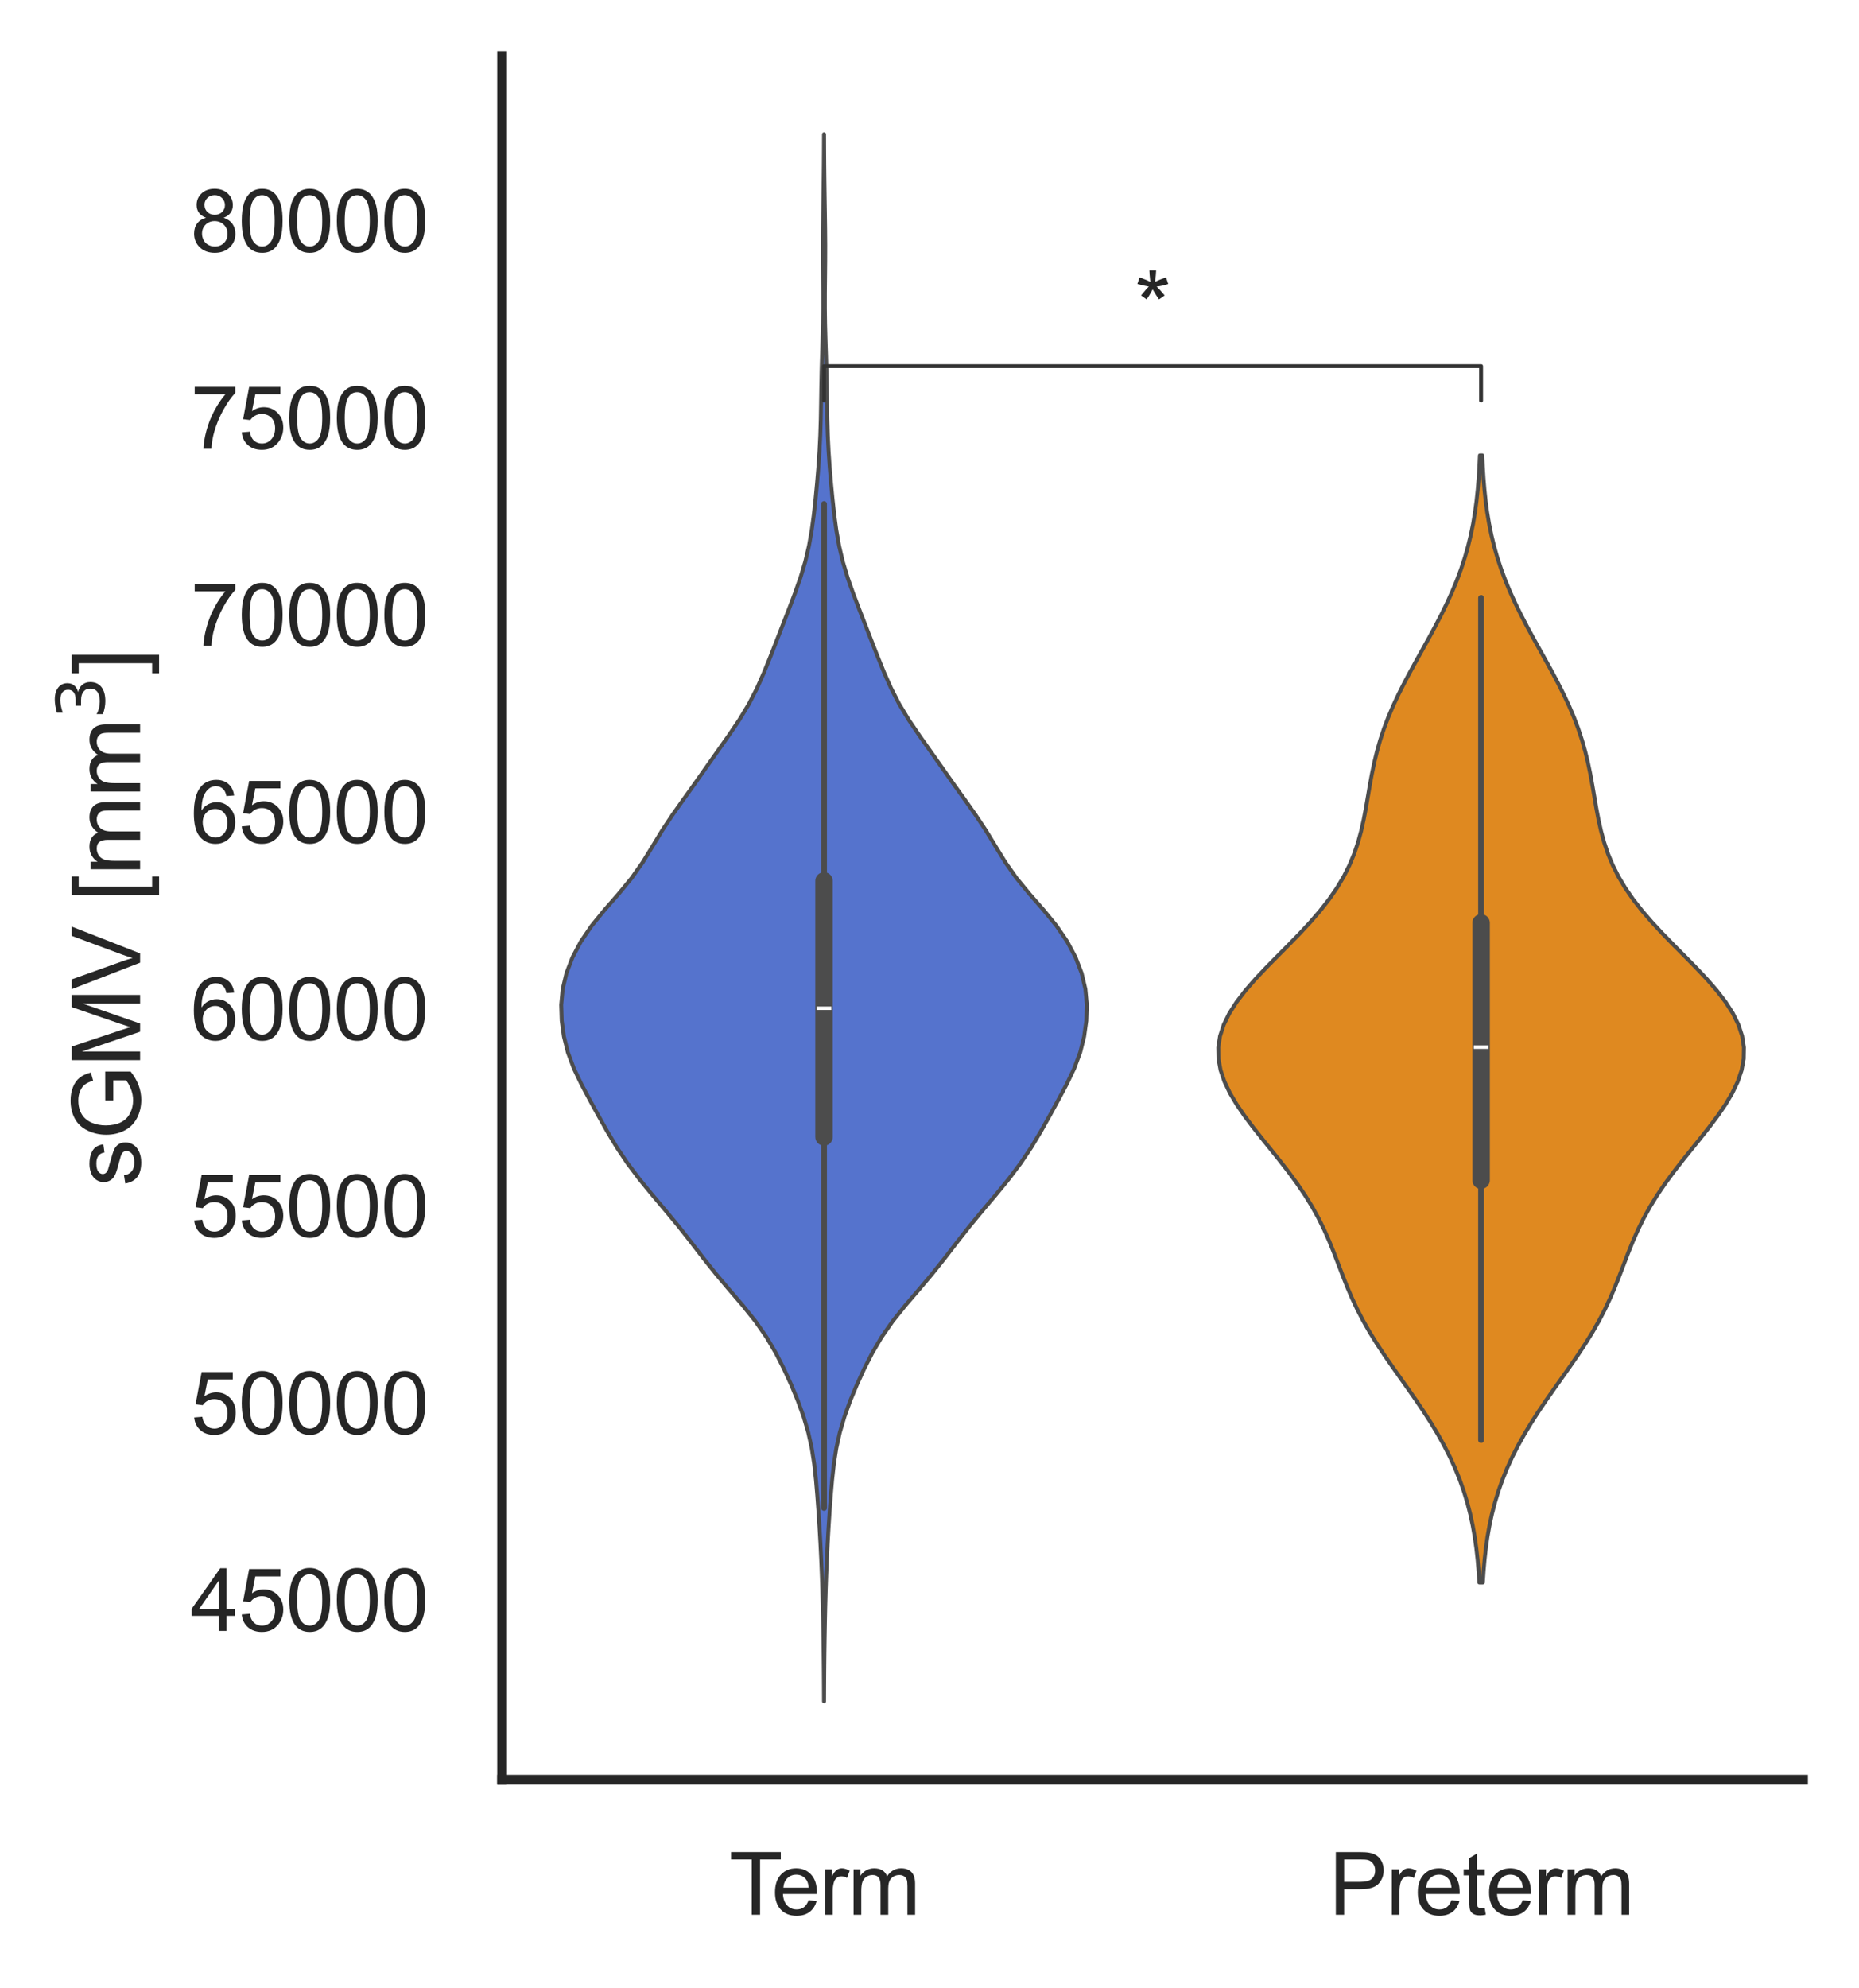 <?xml version="1.0" encoding="utf-8" standalone="no"?>
<!DOCTYPE svg PUBLIC "-//W3C//DTD SVG 1.1//EN"
  "http://www.w3.org/Graphics/SVG/1.1/DTD/svg11.dtd">
<svg xmlns:xlink="http://www.w3.org/1999/xlink" width="239.205pt" height="255.72pt" viewBox="0 0 239.205 255.72" xmlns="http://www.w3.org/2000/svg" version="1.1">
 <defs>
  <style type="text/css">*{stroke-linejoin: round; stroke-linecap: butt}</style>
 </defs>
 <g id="figure_1">
  <g id="patch_1">
   <path d="M 0 255.72 
L 239.205 255.72 
L 239.205 0 
L 0 0 
z
" style="fill: #ffffff"/>
  </g>
  <g id="axes_1">
   <g id="patch_2">
    <path d="M 64.605 228.96 
L 232.005 228.96 
L 232.005 7.2 
L 64.605 7.2 
z
" style="fill: #ffffff"/>
   </g>
   <g id="matplotlib.axis_1">
    <g id="xtick_1">
     <g id="text_1">
      <!-- Term -->
      <g style="fill: #262626" transform="translate(93.814 246.334) scale(0.11 -0.11)">
       <defs>
        <path id="ArialMT-54" d="M 1659 0 
L 1659 4041 
L 150 4041 
L 150 4581 
L 3781 4581 
L 3781 4041 
L 2266 4041 
L 2266 0 
L 1659 0 
z
" transform="scale(0.016)"/>
        <path id="ArialMT-65" d="M 2694 1069 
L 3275 997 
Q 3138 488 2766 206 
Q 2394 -75 1816 -75 
Q 1088 -75 661 373 
Q 234 822 234 1631 
Q 234 2469 665 2931 
Q 1097 3394 1784 3394 
Q 2450 3394 2872 2941 
Q 3294 2488 3294 1666 
Q 3294 1616 3291 1516 
L 816 1516 
Q 847 969 1125 678 
Q 1403 388 1819 388 
Q 2128 388 2347 550 
Q 2566 713 2694 1069 
z
M 847 1978 
L 2700 1978 
Q 2663 2397 2488 2606 
Q 2219 2931 1791 2931 
Q 1403 2931 1139 2672 
Q 875 2413 847 1978 
z
" transform="scale(0.016)"/>
        <path id="ArialMT-72" d="M 416 0 
L 416 3319 
L 922 3319 
L 922 2816 
Q 1116 3169 1280 3281 
Q 1444 3394 1641 3394 
Q 1925 3394 2219 3213 
L 2025 2691 
Q 1819 2813 1613 2813 
Q 1428 2813 1281 2702 
Q 1134 2591 1072 2394 
Q 978 2094 978 1738 
L 978 0 
L 416 0 
z
" transform="scale(0.016)"/>
        <path id="ArialMT-6d" d="M 422 0 
L 422 3319 
L 925 3319 
L 925 2853 
Q 1081 3097 1340 3245 
Q 1600 3394 1931 3394 
Q 2300 3394 2536 3241 
Q 2772 3088 2869 2813 
Q 3263 3394 3894 3394 
Q 4388 3394 4653 3120 
Q 4919 2847 4919 2278 
L 4919 0 
L 4359 0 
L 4359 2091 
Q 4359 2428 4304 2576 
Q 4250 2725 4106 2815 
Q 3963 2906 3769 2906 
Q 3419 2906 3187 2673 
Q 2956 2441 2956 1928 
L 2956 0 
L 2394 0 
L 2394 2156 
Q 2394 2531 2256 2718 
Q 2119 2906 1806 2906 
Q 1569 2906 1367 2781 
Q 1166 2656 1075 2415 
Q 984 2175 984 1722 
L 984 0 
L 422 0 
z
" transform="scale(0.016)"/>
       </defs>
       <use xlink:href="#ArialMT-54"/>
       <use xlink:href="#ArialMT-65" x="49.959"/>
       <use xlink:href="#ArialMT-72" x="105.574"/>
       <use xlink:href="#ArialMT-6d" x="138.875"/>
      </g>
     </g>
    </g>
    <g id="xtick_2">
     <g id="text_2">
      <!-- Preterm -->
      <g style="fill: #262626" transform="translate(171.02 246.334) scale(0.11 -0.11)">
       <defs>
        <path id="ArialMT-50" d="M 494 0 
L 494 4581 
L 2222 4581 
Q 2678 4581 2919 4538 
Q 3256 4481 3484 4323 
Q 3713 4166 3852 3881 
Q 3991 3597 3991 3256 
Q 3991 2672 3619 2267 
Q 3247 1863 2275 1863 
L 1100 1863 
L 1100 0 
L 494 0 
z
M 1100 2403 
L 2284 2403 
Q 2872 2403 3119 2622 
Q 3366 2841 3366 3238 
Q 3366 3525 3220 3729 
Q 3075 3934 2838 4000 
Q 2684 4041 2272 4041 
L 1100 4041 
L 1100 2403 
z
" transform="scale(0.016)"/>
        <path id="ArialMT-74" d="M 1650 503 
L 1731 6 
Q 1494 -44 1306 -44 
Q 1000 -44 831 53 
Q 663 150 594 308 
Q 525 466 525 972 
L 525 2881 
L 113 2881 
L 113 3319 
L 525 3319 
L 525 4141 
L 1084 4478 
L 1084 3319 
L 1650 3319 
L 1650 2881 
L 1084 2881 
L 1084 941 
Q 1084 700 1114 631 
Q 1144 563 1211 522 
Q 1278 481 1403 481 
Q 1497 481 1650 503 
z
" transform="scale(0.016)"/>
       </defs>
       <use xlink:href="#ArialMT-50"/>
       <use xlink:href="#ArialMT-72" x="66.699"/>
       <use xlink:href="#ArialMT-65" x="100"/>
       <use xlink:href="#ArialMT-74" x="155.615"/>
       <use xlink:href="#ArialMT-65" x="183.398"/>
       <use xlink:href="#ArialMT-72" x="239.014"/>
       <use xlink:href="#ArialMT-6d" x="272.314"/>
      </g>
     </g>
    </g>
   </g>
   <g id="matplotlib.axis_2">
    <g id="ytick_1">
     <g id="text_3">
      <!-- 45000 -->
      <g style="fill: #262626" transform="translate(24.52 209.816) scale(0.11 -0.11)">
       <defs>
        <path id="ArialMT-34" d="M 2069 0 
L 2069 1097 
L 81 1097 
L 81 1613 
L 2172 4581 
L 2631 4581 
L 2631 1613 
L 3250 1613 
L 3250 1097 
L 2631 1097 
L 2631 0 
L 2069 0 
z
M 2069 1613 
L 2069 3678 
L 634 1613 
L 2069 1613 
z
" transform="scale(0.016)"/>
        <path id="ArialMT-35" d="M 266 1200 
L 856 1250 
Q 922 819 1161 601 
Q 1400 384 1738 384 
Q 2144 384 2425 690 
Q 2706 997 2706 1503 
Q 2706 1984 2436 2262 
Q 2166 2541 1728 2541 
Q 1456 2541 1237 2417 
Q 1019 2294 894 2097 
L 366 2166 
L 809 4519 
L 3088 4519 
L 3088 3981 
L 1259 3981 
L 1013 2750 
Q 1425 3038 1878 3038 
Q 2478 3038 2890 2622 
Q 3303 2206 3303 1553 
Q 3303 931 2941 478 
Q 2500 -78 1738 -78 
Q 1113 -78 717 272 
Q 322 622 266 1200 
z
" transform="scale(0.016)"/>
        <path id="ArialMT-30" d="M 266 2259 
Q 266 3072 433 3567 
Q 600 4063 929 4331 
Q 1259 4600 1759 4600 
Q 2128 4600 2406 4451 
Q 2684 4303 2865 4023 
Q 3047 3744 3150 3342 
Q 3253 2941 3253 2259 
Q 3253 1453 3087 958 
Q 2922 463 2592 192 
Q 2263 -78 1759 -78 
Q 1097 -78 719 397 
Q 266 969 266 2259 
z
M 844 2259 
Q 844 1131 1108 757 
Q 1372 384 1759 384 
Q 2147 384 2411 759 
Q 2675 1134 2675 2259 
Q 2675 3391 2411 3762 
Q 2147 4134 1753 4134 
Q 1366 4134 1134 3806 
Q 844 3388 844 2259 
z
" transform="scale(0.016)"/>
       </defs>
       <use xlink:href="#ArialMT-34"/>
       <use xlink:href="#ArialMT-35" x="55.615"/>
       <use xlink:href="#ArialMT-30" x="111.23"/>
       <use xlink:href="#ArialMT-30" x="166.846"/>
       <use xlink:href="#ArialMT-30" x="222.461"/>
      </g>
     </g>
    </g>
    <g id="ytick_2">
     <g id="text_4">
      <!-- 50000 -->
      <g style="fill: #262626" transform="translate(24.52 184.469) scale(0.11 -0.11)">
       <use xlink:href="#ArialMT-35"/>
       <use xlink:href="#ArialMT-30" x="55.615"/>
       <use xlink:href="#ArialMT-30" x="111.23"/>
       <use xlink:href="#ArialMT-30" x="166.846"/>
       <use xlink:href="#ArialMT-30" x="222.461"/>
      </g>
     </g>
    </g>
    <g id="ytick_3">
     <g id="text_5">
      <!-- 55000 -->
      <g style="fill: #262626" transform="translate(24.52 159.122) scale(0.11 -0.11)">
       <use xlink:href="#ArialMT-35"/>
       <use xlink:href="#ArialMT-35" x="55.615"/>
       <use xlink:href="#ArialMT-30" x="111.23"/>
       <use xlink:href="#ArialMT-30" x="166.846"/>
       <use xlink:href="#ArialMT-30" x="222.461"/>
      </g>
     </g>
    </g>
    <g id="ytick_4">
     <g id="text_6">
      <!-- 60000 -->
      <g style="fill: #262626" transform="translate(24.52 133.775) scale(0.11 -0.11)">
       <defs>
        <path id="ArialMT-36" d="M 3184 3459 
L 2625 3416 
Q 2550 3747 2413 3897 
Q 2184 4138 1850 4138 
Q 1581 4138 1378 3988 
Q 1113 3794 959 3422 
Q 806 3050 800 2363 
Q 1003 2672 1297 2822 
Q 1591 2972 1913 2972 
Q 2475 2972 2870 2558 
Q 3266 2144 3266 1488 
Q 3266 1056 3080 686 
Q 2894 316 2569 119 
Q 2244 -78 1831 -78 
Q 1128 -78 684 439 
Q 241 956 241 2144 
Q 241 3472 731 4075 
Q 1159 4600 1884 4600 
Q 2425 4600 2770 4297 
Q 3116 3994 3184 3459 
z
M 888 1484 
Q 888 1194 1011 928 
Q 1134 663 1356 523 
Q 1578 384 1822 384 
Q 2178 384 2434 671 
Q 2691 959 2691 1453 
Q 2691 1928 2437 2201 
Q 2184 2475 1800 2475 
Q 1419 2475 1153 2201 
Q 888 1928 888 1484 
z
" transform="scale(0.016)"/>
       </defs>
       <use xlink:href="#ArialMT-36"/>
       <use xlink:href="#ArialMT-30" x="55.615"/>
       <use xlink:href="#ArialMT-30" x="111.23"/>
       <use xlink:href="#ArialMT-30" x="166.846"/>
       <use xlink:href="#ArialMT-30" x="222.461"/>
      </g>
     </g>
    </g>
    <g id="ytick_5">
     <g id="text_7">
      <!-- 65000 -->
      <g style="fill: #262626" transform="translate(24.52 108.428) scale(0.11 -0.11)">
       <use xlink:href="#ArialMT-36"/>
       <use xlink:href="#ArialMT-35" x="55.615"/>
       <use xlink:href="#ArialMT-30" x="111.23"/>
       <use xlink:href="#ArialMT-30" x="166.846"/>
       <use xlink:href="#ArialMT-30" x="222.461"/>
      </g>
     </g>
    </g>
    <g id="ytick_6">
     <g id="text_8">
      <!-- 70000 -->
      <g style="fill: #262626" transform="translate(24.52 83.081) scale(0.11 -0.11)">
       <defs>
        <path id="ArialMT-37" d="M 303 3981 
L 303 4522 
L 3269 4522 
L 3269 4084 
Q 2831 3619 2401 2847 
Q 1972 2075 1738 1259 
Q 1569 684 1522 0 
L 944 0 
Q 953 541 1156 1306 
Q 1359 2072 1739 2783 
Q 2119 3494 2547 3981 
L 303 3981 
z
" transform="scale(0.016)"/>
       </defs>
       <use xlink:href="#ArialMT-37"/>
       <use xlink:href="#ArialMT-30" x="55.615"/>
       <use xlink:href="#ArialMT-30" x="111.23"/>
       <use xlink:href="#ArialMT-30" x="166.846"/>
       <use xlink:href="#ArialMT-30" x="222.461"/>
      </g>
     </g>
    </g>
    <g id="ytick_7">
     <g id="text_9">
      <!-- 75000 -->
      <g style="fill: #262626" transform="translate(24.52 57.735) scale(0.11 -0.11)">
       <use xlink:href="#ArialMT-37"/>
       <use xlink:href="#ArialMT-35" x="55.615"/>
       <use xlink:href="#ArialMT-30" x="111.23"/>
       <use xlink:href="#ArialMT-30" x="166.846"/>
       <use xlink:href="#ArialMT-30" x="222.461"/>
      </g>
     </g>
    </g>
    <g id="ytick_8">
     <g id="text_10">
      <!-- 80000 -->
      <g style="fill: #262626" transform="translate(24.52 32.388) scale(0.11 -0.11)">
       <defs>
        <path id="ArialMT-38" d="M 1131 2484 
Q 781 2613 612 2850 
Q 444 3088 444 3419 
Q 444 3919 803 4259 
Q 1163 4600 1759 4600 
Q 2359 4600 2725 4251 
Q 3091 3903 3091 3403 
Q 3091 3084 2923 2848 
Q 2756 2613 2416 2484 
Q 2838 2347 3058 2040 
Q 3278 1734 3278 1309 
Q 3278 722 2862 322 
Q 2447 -78 1769 -78 
Q 1091 -78 675 323 
Q 259 725 259 1325 
Q 259 1772 486 2073 
Q 713 2375 1131 2484 
z
M 1019 3438 
Q 1019 3113 1228 2906 
Q 1438 2700 1772 2700 
Q 2097 2700 2305 2904 
Q 2513 3109 2513 3406 
Q 2513 3716 2298 3927 
Q 2084 4138 1766 4138 
Q 1444 4138 1231 3931 
Q 1019 3725 1019 3438 
z
M 838 1322 
Q 838 1081 952 856 
Q 1066 631 1291 507 
Q 1516 384 1775 384 
Q 2178 384 2440 643 
Q 2703 903 2703 1303 
Q 2703 1709 2433 1975 
Q 2163 2241 1756 2241 
Q 1359 2241 1098 1978 
Q 838 1716 838 1322 
z
" transform="scale(0.016)"/>
       </defs>
       <use xlink:href="#ArialMT-38"/>
       <use xlink:href="#ArialMT-30" x="55.615"/>
       <use xlink:href="#ArialMT-30" x="111.23"/>
       <use xlink:href="#ArialMT-30" x="166.846"/>
       <use xlink:href="#ArialMT-30" x="222.461"/>
      </g>
     </g>
    </g>
    <g id="text_11">
     <!-- sGMV [mm$^3$] -->
     <g style="fill: #262626" transform="translate(18.12 152.64) rotate(-90) scale(0.12 -0.12)">
      <defs>
       <path id="ArialMT-73" d="M 197 991 
L 753 1078 
Q 800 744 1014 566 
Q 1228 388 1613 388 
Q 2000 388 2187 545 
Q 2375 703 2375 916 
Q 2375 1106 2209 1216 
Q 2094 1291 1634 1406 
Q 1016 1563 777 1677 
Q 538 1791 414 1992 
Q 291 2194 291 2438 
Q 291 2659 392 2848 
Q 494 3038 669 3163 
Q 800 3259 1026 3326 
Q 1253 3394 1513 3394 
Q 1903 3394 2198 3281 
Q 2494 3169 2634 2976 
Q 2775 2784 2828 2463 
L 2278 2388 
Q 2241 2644 2061 2787 
Q 1881 2931 1553 2931 
Q 1166 2931 1000 2803 
Q 834 2675 834 2503 
Q 834 2394 903 2306 
Q 972 2216 1119 2156 
Q 1203 2125 1616 2013 
Q 2213 1853 2448 1751 
Q 2684 1650 2818 1456 
Q 2953 1263 2953 975 
Q 2953 694 2789 445 
Q 2625 197 2315 61 
Q 2006 -75 1616 -75 
Q 969 -75 630 194 
Q 291 463 197 991 
z
" transform="scale(0.016)"/>
       <path id="ArialMT-47" d="M 2638 1797 
L 2638 2334 
L 4578 2338 
L 4578 638 
Q 4131 281 3656 101 
Q 3181 -78 2681 -78 
Q 2006 -78 1454 211 
Q 903 500 622 1047 
Q 341 1594 341 2269 
Q 341 2938 620 3517 
Q 900 4097 1425 4378 
Q 1950 4659 2634 4659 
Q 3131 4659 3532 4498 
Q 3934 4338 4162 4050 
Q 4391 3763 4509 3300 
L 3963 3150 
Q 3859 3500 3706 3700 
Q 3553 3900 3268 4020 
Q 2984 4141 2638 4141 
Q 2222 4141 1919 4014 
Q 1616 3888 1430 3681 
Q 1244 3475 1141 3228 
Q 966 2803 966 2306 
Q 966 1694 1177 1281 
Q 1388 869 1791 669 
Q 2194 469 2647 469 
Q 3041 469 3416 620 
Q 3791 772 3984 944 
L 3984 1797 
L 2638 1797 
z
" transform="scale(0.016)"/>
       <path id="ArialMT-4d" d="M 475 0 
L 475 4581 
L 1388 4581 
L 2472 1338 
Q 2622 884 2691 659 
Q 2769 909 2934 1394 
L 4031 4581 
L 4847 4581 
L 4847 0 
L 4263 0 
L 4263 3834 
L 2931 0 
L 2384 0 
L 1059 3900 
L 1059 0 
L 475 0 
z
" transform="scale(0.016)"/>
       <path id="ArialMT-56" d="M 1803 0 
L 28 4581 
L 684 4581 
L 1875 1253 
Q 2019 853 2116 503 
Q 2222 878 2363 1253 
L 3600 4581 
L 4219 4581 
L 2425 0 
L 1803 0 
z
" transform="scale(0.016)"/>
       <path id="ArialMT-20" transform="scale(0.016)"/>
       <path id="ArialMT-5b" d="M 434 -1272 
L 434 4581 
L 1675 4581 
L 1675 4116 
L 997 4116 
L 997 -806 
L 1675 -806 
L 1675 -1272 
L 434 -1272 
z
" transform="scale(0.016)"/>
       <path id="DejaVuSans-33" d="M 2597 2516 
Q 3050 2419 3304 2112 
Q 3559 1806 3559 1356 
Q 3559 666 3084 287 
Q 2609 -91 1734 -91 
Q 1441 -91 1130 -33 
Q 819 25 488 141 
L 488 750 
Q 750 597 1062 519 
Q 1375 441 1716 441 
Q 2309 441 2620 675 
Q 2931 909 2931 1356 
Q 2931 1769 2642 2001 
Q 2353 2234 1838 2234 
L 1294 2234 
L 1294 2753 
L 1863 2753 
Q 2328 2753 2575 2939 
Q 2822 3125 2822 3475 
Q 2822 3834 2567 4026 
Q 2313 4219 1838 4219 
Q 1578 4219 1281 4162 
Q 984 4106 628 3988 
L 628 4550 
Q 988 4650 1302 4700 
Q 1616 4750 1894 4750 
Q 2613 4750 3031 4423 
Q 3450 4097 3450 3541 
Q 3450 3153 3228 2886 
Q 3006 2619 2597 2516 
z
" transform="scale(0.016)"/>
       <path id="ArialMT-5d" d="M 1363 -1272 
L 122 -1272 
L 122 -806 
L 800 -806 
L 800 4116 
L 122 4116 
L 122 4581 
L 1363 4581 
L 1363 -1272 
z
" transform="scale(0.016)"/>
      </defs>
      <use xlink:href="#ArialMT-73" transform="translate(0 0.766)"/>
      <use xlink:href="#ArialMT-47" transform="translate(50 0.766)"/>
      <use xlink:href="#ArialMT-4d" transform="translate(127.783 0.766)"/>
      <use xlink:href="#ArialMT-56" transform="translate(211.084 0.766)"/>
      <use xlink:href="#ArialMT-20" transform="translate(277.783 0.766)"/>
      <use xlink:href="#ArialMT-5b" transform="translate(305.566 0.766)"/>
      <use xlink:href="#ArialMT-6d" transform="translate(333.35 0.766)"/>
      <use xlink:href="#ArialMT-6d" transform="translate(416.65 0.766)"/>
      <use xlink:href="#DejaVuSans-33" transform="translate(500.908 39.047) scale(0.7)"/>
      <use xlink:href="#ArialMT-5d" transform="translate(548.179 0.766)"/>
     </g>
    </g>
   </g>
   <g id="PolyCollection_1">
    <defs>
     <path id="mf91015cc4a" d="M 106.038 -36.84 
L 106.027 -36.84 
L 106.018 -38.876 
L 106.004 -40.913 
L 105.982 -42.949 
L 105.953 -44.985 
L 105.918 -47.022 
L 105.874 -49.058 
L 105.819 -51.094 
L 105.749 -53.131 
L 105.665 -55.167 
L 105.565 -57.203 
L 105.448 -59.24 
L 105.314 -61.276 
L 105.164 -63.313 
L 104.99 -65.349 
L 104.766 -67.385 
L 104.448 -69.422 
L 103.996 -71.458 
L 103.394 -73.494 
L 102.655 -75.531 
L 101.81 -77.567 
L 100.876 -79.603 
L 99.839 -81.64 
L 98.641 -83.676 
L 97.225 -85.713 
L 95.595 -87.749 
L 93.849 -89.785 
L 92.128 -91.822 
L 90.504 -93.858 
L 88.938 -95.894 
L 87.336 -97.931 
L 85.651 -99.967 
L 83.93 -102.003 
L 82.265 -104.04 
L 80.734 -106.076 
L 79.366 -108.113 
L 78.142 -110.149 
L 77.001 -112.185 
L 75.885 -114.222 
L 74.799 -116.258 
L 73.828 -118.294 
L 73.071 -120.331 
L 72.563 -122.367 
L 72.28 -124.403 
L 72.214 -126.44 
L 72.403 -128.476 
L 72.885 -130.513 
L 73.665 -132.549 
L 74.743 -134.585 
L 76.132 -136.622 
L 77.795 -138.658 
L 79.577 -140.694 
L 81.254 -142.731 
L 82.692 -144.767 
L 83.943 -146.803 
L 85.182 -148.84 
L 86.531 -150.876 
L 87.976 -152.913 
L 89.433 -154.949 
L 90.866 -156.985 
L 92.302 -159.022 
L 93.743 -161.058 
L 95.123 -163.094 
L 96.354 -165.131 
L 97.403 -167.167 
L 98.306 -169.203 
L 99.131 -171.24 
L 99.927 -173.276 
L 100.719 -175.313 
L 101.512 -177.349 
L 102.287 -179.385 
L 103.004 -181.422 
L 103.615 -183.458 
L 104.094 -185.494 
L 104.453 -187.531 
L 104.726 -189.567 
L 104.948 -191.603 
L 105.141 -193.64 
L 105.31 -195.676 
L 105.449 -197.713 
L 105.55 -199.749 
L 105.613 -201.785 
L 105.649 -203.822 
L 105.678 -205.858 
L 105.718 -207.894 
L 105.777 -209.931 
L 105.842 -211.967 
L 105.897 -214.003 
L 105.924 -216.04 
L 105.922 -218.076 
L 105.901 -220.113 
L 105.881 -222.149 
L 105.876 -224.185 
L 105.891 -226.222 
L 105.919 -228.258 
L 105.951 -230.294 
L 105.98 -232.331 
L 106.003 -234.367 
L 106.018 -236.403 
L 106.027 -238.44 
L 106.038 -238.44 
L 106.038 -238.44 
L 106.047 -236.403 
L 106.062 -234.367 
L 106.085 -232.331 
L 106.114 -230.294 
L 106.146 -228.258 
L 106.174 -226.222 
L 106.189 -224.185 
L 106.184 -222.149 
L 106.164 -220.113 
L 106.143 -218.076 
L 106.141 -216.04 
L 106.168 -214.003 
L 106.223 -211.967 
L 106.288 -209.931 
L 106.346 -207.894 
L 106.387 -205.858 
L 106.416 -203.822 
L 106.452 -201.785 
L 106.515 -199.749 
L 106.616 -197.713 
L 106.755 -195.676 
L 106.924 -193.64 
L 107.117 -191.603 
L 107.339 -189.567 
L 107.612 -187.531 
L 107.971 -185.494 
L 108.45 -183.458 
L 109.061 -181.422 
L 109.778 -179.385 
L 110.553 -177.349 
L 111.345 -175.313 
L 112.137 -173.276 
L 112.934 -171.24 
L 113.759 -169.203 
L 114.662 -167.167 
L 115.711 -165.131 
L 116.942 -163.094 
L 118.322 -161.058 
L 119.763 -159.022 
L 121.198 -156.985 
L 122.632 -154.949 
L 124.089 -152.913 
L 125.534 -150.876 
L 126.883 -148.84 
L 128.122 -146.803 
L 129.373 -144.767 
L 130.811 -142.731 
L 132.488 -140.694 
L 134.27 -138.658 
L 135.933 -136.622 
L 137.322 -134.585 
L 138.4 -132.549 
L 139.18 -130.513 
L 139.662 -128.476 
L 139.851 -126.44 
L 139.784 -124.403 
L 139.501 -122.367 
L 138.993 -120.331 
L 138.237 -118.294 
L 137.266 -116.258 
L 136.18 -114.222 
L 135.064 -112.185 
L 133.923 -110.149 
L 132.699 -108.113 
L 131.331 -106.076 
L 129.8 -104.04 
L 128.135 -102.003 
L 126.414 -99.967 
L 124.729 -97.931 
L 123.127 -95.894 
L 121.561 -93.858 
L 119.937 -91.822 
L 118.216 -89.785 
L 116.47 -87.749 
L 114.84 -85.713 
L 113.424 -83.676 
L 112.226 -81.64 
L 111.188 -79.603 
L 110.255 -77.567 
L 109.41 -75.531 
L 108.671 -73.494 
L 108.069 -71.458 
L 107.617 -69.422 
L 107.299 -67.385 
L 107.075 -65.349 
L 106.901 -63.313 
L 106.751 -61.276 
L 106.617 -59.24 
L 106.5 -57.203 
L 106.4 -55.167 
L 106.316 -53.131 
L 106.246 -51.094 
L 106.19 -49.058 
L 106.147 -47.022 
L 106.112 -44.985 
L 106.083 -42.949 
L 106.061 -40.913 
L 106.047 -38.876 
L 106.038 -36.84 
z
" style="stroke: #4c4c4c; stroke-width: 0.5"/>
    </defs>
    <g clip-path="url(#pbb4c2e5b6d)">
     <use xlink:href="#mf91015cc4a" x="0" y="255.72" style="fill: #5573cd; stroke: #4c4c4c; stroke-width: 0.5"/>
    </g>
   </g>
   <g id="PolyCollection_2">
    <defs>
     <path id="mf45d1e0bc0" d="M 190.803 -52.125 
L 190.352 -52.125 
L 190.257 -53.589 
L 190.131 -55.054 
L 189.967 -56.519 
L 189.76 -57.983 
L 189.501 -59.448 
L 189.186 -60.913 
L 188.808 -62.377 
L 188.363 -63.842 
L 187.846 -65.307 
L 187.255 -66.771 
L 186.589 -68.236 
L 185.847 -69.701 
L 185.032 -71.166 
L 184.15 -72.63 
L 183.208 -74.095 
L 182.219 -75.56 
L 181.195 -77.024 
L 180.156 -78.489 
L 179.12 -79.954 
L 178.109 -81.418 
L 177.142 -82.883 
L 176.234 -84.348 
L 175.399 -85.812 
L 174.639 -87.277 
L 173.952 -88.742 
L 173.327 -90.206 
L 172.746 -91.671 
L 172.187 -93.136 
L 171.623 -94.6 
L 171.029 -96.065 
L 170.379 -97.53 
L 169.656 -98.994 
L 168.845 -100.459 
L 167.942 -101.924 
L 166.949 -103.388 
L 165.876 -104.853 
L 164.741 -106.318 
L 163.567 -107.783 
L 162.384 -109.247 
L 161.224 -110.712 
L 160.125 -112.177 
L 159.122 -113.641 
L 158.254 -115.106 
L 157.555 -116.571 
L 157.057 -118.035 
L 156.786 -119.5 
L 156.76 -120.965 
L 156.987 -122.429 
L 157.467 -123.894 
L 158.187 -125.359 
L 159.126 -126.823 
L 160.253 -128.288 
L 161.528 -129.753 
L 162.909 -131.217 
L 164.35 -132.682 
L 165.805 -134.147 
L 167.233 -135.611 
L 168.594 -137.076 
L 169.86 -138.541 
L 171.007 -140.005 
L 172.02 -141.47 
L 172.895 -142.935 
L 173.633 -144.4 
L 174.242 -145.864 
L 174.738 -147.329 
L 175.14 -148.794 
L 175.468 -150.258 
L 175.748 -151.723 
L 176.001 -153.188 
L 176.251 -154.652 
L 176.52 -156.117 
L 176.824 -157.582 
L 177.179 -159.046 
L 177.595 -160.511 
L 178.079 -161.976 
L 178.634 -163.44 
L 179.258 -164.905 
L 179.943 -166.37 
L 180.682 -167.834 
L 181.46 -169.299 
L 182.265 -170.764 
L 183.081 -172.228 
L 183.893 -173.693 
L 184.686 -175.158 
L 185.448 -176.622 
L 186.167 -178.087 
L 186.835 -179.552 
L 187.445 -181.017 
L 187.992 -182.481 
L 188.474 -183.946 
L 188.893 -185.411 
L 189.25 -186.875 
L 189.548 -188.34 
L 189.793 -189.805 
L 189.991 -191.269 
L 190.146 -192.734 
L 190.267 -194.199 
L 190.358 -195.663 
L 190.425 -197.128 
L 190.731 -197.128 
L 190.731 -197.128 
L 190.798 -195.663 
L 190.889 -194.199 
L 191.01 -192.734 
L 191.165 -191.269 
L 191.362 -189.805 
L 191.607 -188.34 
L 191.906 -186.875 
L 192.263 -185.411 
L 192.681 -183.946 
L 193.164 -182.481 
L 193.711 -181.017 
L 194.321 -179.552 
L 194.988 -178.087 
L 195.708 -176.622 
L 196.469 -175.158 
L 197.263 -173.693 
L 198.075 -172.228 
L 198.891 -170.764 
L 199.696 -169.299 
L 200.474 -167.834 
L 201.213 -166.37 
L 201.898 -164.905 
L 202.521 -163.44 
L 203.076 -161.976 
L 203.561 -160.511 
L 203.977 -159.046 
L 204.332 -157.582 
L 204.636 -156.117 
L 204.904 -154.652 
L 205.155 -153.188 
L 205.408 -151.723 
L 205.687 -150.258 
L 206.016 -148.794 
L 206.417 -147.329 
L 206.913 -145.864 
L 207.523 -144.4 
L 208.261 -142.935 
L 209.135 -141.47 
L 210.149 -140.005 
L 211.296 -138.541 
L 212.562 -137.076 
L 213.923 -135.611 
L 215.35 -134.147 
L 216.806 -132.682 
L 218.246 -131.217 
L 219.628 -129.753 
L 220.903 -128.288 
L 222.03 -126.823 
L 222.969 -125.359 
L 223.689 -123.894 
L 224.169 -122.429 
L 224.396 -120.965 
L 224.37 -119.5 
L 224.098 -118.035 
L 223.601 -116.571 
L 222.902 -115.106 
L 222.034 -113.641 
L 221.031 -112.177 
L 219.931 -110.712 
L 218.772 -109.247 
L 217.589 -107.783 
L 216.415 -106.318 
L 215.28 -104.853 
L 214.207 -103.388 
L 213.214 -101.924 
L 212.311 -100.459 
L 211.5 -98.994 
L 210.776 -97.53 
L 210.127 -96.065 
L 209.532 -94.6 
L 208.969 -93.136 
L 208.409 -91.671 
L 207.829 -90.206 
L 207.204 -88.742 
L 206.517 -87.277 
L 205.757 -85.812 
L 204.921 -84.348 
L 204.014 -82.883 
L 203.047 -81.418 
L 202.036 -79.954 
L 201 -78.489 
L 199.961 -77.024 
L 198.937 -75.56 
L 197.947 -74.095 
L 197.006 -72.63 
L 196.123 -71.166 
L 195.309 -69.701 
L 194.567 -68.236 
L 193.9 -66.771 
L 193.309 -65.307 
L 192.793 -63.842 
L 192.347 -62.377 
L 191.97 -60.913 
L 191.654 -59.448 
L 191.396 -57.983 
L 191.189 -56.519 
L 191.025 -55.054 
L 190.899 -53.589 
L 190.803 -52.125 
z
" style="stroke: #4c4c4c; stroke-width: 0.5"/>
    </defs>
    <g clip-path="url(#pbb4c2e5b6d)">
     <use xlink:href="#mf45d1e0bc0" x="0" y="255.72" style="fill: #df8920; stroke: #4c4c4c; stroke-width: 0.5"/>
    </g>
   </g>
   <g id="line2d_1">
    <path d="M 106.032 194 
L 106.032 64.847 
" clip-path="url(#pbb4c2e5b6d)" style="fill: none; stroke: #4c4c4c; stroke-width: 0.75; stroke-linecap: round"/>
   </g>
   <g id="line2d_2">
    <path d="M 106.032 146.269 
L 106.032 113.333 
" clip-path="url(#pbb4c2e5b6d)" style="fill: none; stroke: #4c4c4c; stroke-width: 2.25; stroke-linecap: round"/>
   </g>
   <g id="line2d_3">
    <path d="M 106.032 129.714 
" clip-path="url(#pbb4c2e5b6d)" style="fill: none; stroke: #4c4c4c; stroke-width: 1.5; stroke-linecap: round"/>
    <defs>
     <path id="m4642941875" d="M 0.938 0 
L -0.938 -0 
" style="stroke: #ffffff; stroke-width: 0.45"/>
    </defs>
    <g clip-path="url(#pbb4c2e5b6d)">
     <use xlink:href="#m4642941875" x="106.032" y="129.714" style="fill: #ffffff; stroke: #ffffff; stroke-width: 0.45"/>
    </g>
   </g>
   <g id="line2d_4">
    <path d="M 190.578 185.268 
L 190.578 76.919 
" clip-path="url(#pbb4c2e5b6d)" style="fill: none; stroke: #4c4c4c; stroke-width: 0.75; stroke-linecap: round"/>
   </g>
   <g id="line2d_5">
    <path d="M 190.578 151.833 
L 190.578 118.733 
" clip-path="url(#pbb4c2e5b6d)" style="fill: none; stroke: #4c4c4c; stroke-width: 2.25; stroke-linecap: round"/>
   </g>
   <g id="line2d_6">
    <path d="M 190.578 134.717 
" clip-path="url(#pbb4c2e5b6d)" style="fill: none; stroke: #4c4c4c; stroke-width: 1.5; stroke-linecap: round"/>
    <g clip-path="url(#pbb4c2e5b6d)">
     <use xlink:href="#m4642941875" x="190.578" y="134.717" style="fill: #ffffff; stroke: #ffffff; stroke-width: 0.45"/>
    </g>
   </g>
   <g id="line2d_7">
    <path d="M 106.032 51.541 
L 106.032 47.106 
L 190.578 47.106 
L 190.578 51.541 
" style="fill: none; stroke: #333333; stroke-width: 0.5; stroke-linecap: round"/>
   </g>
   <g id="patch_3">
    <path d="M 64.605 228.96 
L 64.605 7.2 
" style="fill: none; stroke: #262626; stroke-width: 1.25; stroke-linejoin: miter; stroke-linecap: square"/>
   </g>
   <g id="patch_4">
    <path d="M 64.605 228.96 
L 232.005 228.96 
" style="fill: none; stroke: #262626; stroke-width: 1.25; stroke-linejoin: miter; stroke-linecap: square"/>
   </g>
   <g id="text_12">
    <!-- * -->
    <g style="fill: #262626" transform="translate(145.97 43.721) scale(0.12 -0.12)">
     <defs>
      <path id="ArialMT-2a" d="M 200 3741 
L 344 4184 
Q 841 4009 1066 3881 
Q 1006 4447 1003 4659 
L 1456 4659 
Q 1447 4350 1384 3884 
Q 1706 4047 2122 4184 
L 2266 3741 
Q 1869 3609 1488 3566 
Q 1678 3400 2025 2975 
L 1650 2709 
Q 1469 2956 1222 3381 
Q 991 2941 816 2709 
L 447 2975 
Q 809 3422 966 3566 
Q 563 3644 200 3741 
z
" transform="scale(0.016)"/>
     </defs>
     <use xlink:href="#ArialMT-2a"/>
    </g>
   </g>
  </g>
 </g>
 <defs>
  <clipPath id="pbb4c2e5b6d">
   <rect x="64.605" y="7.2" width="167.4" height="221.76"/>
  </clipPath>
 </defs>
</svg>

